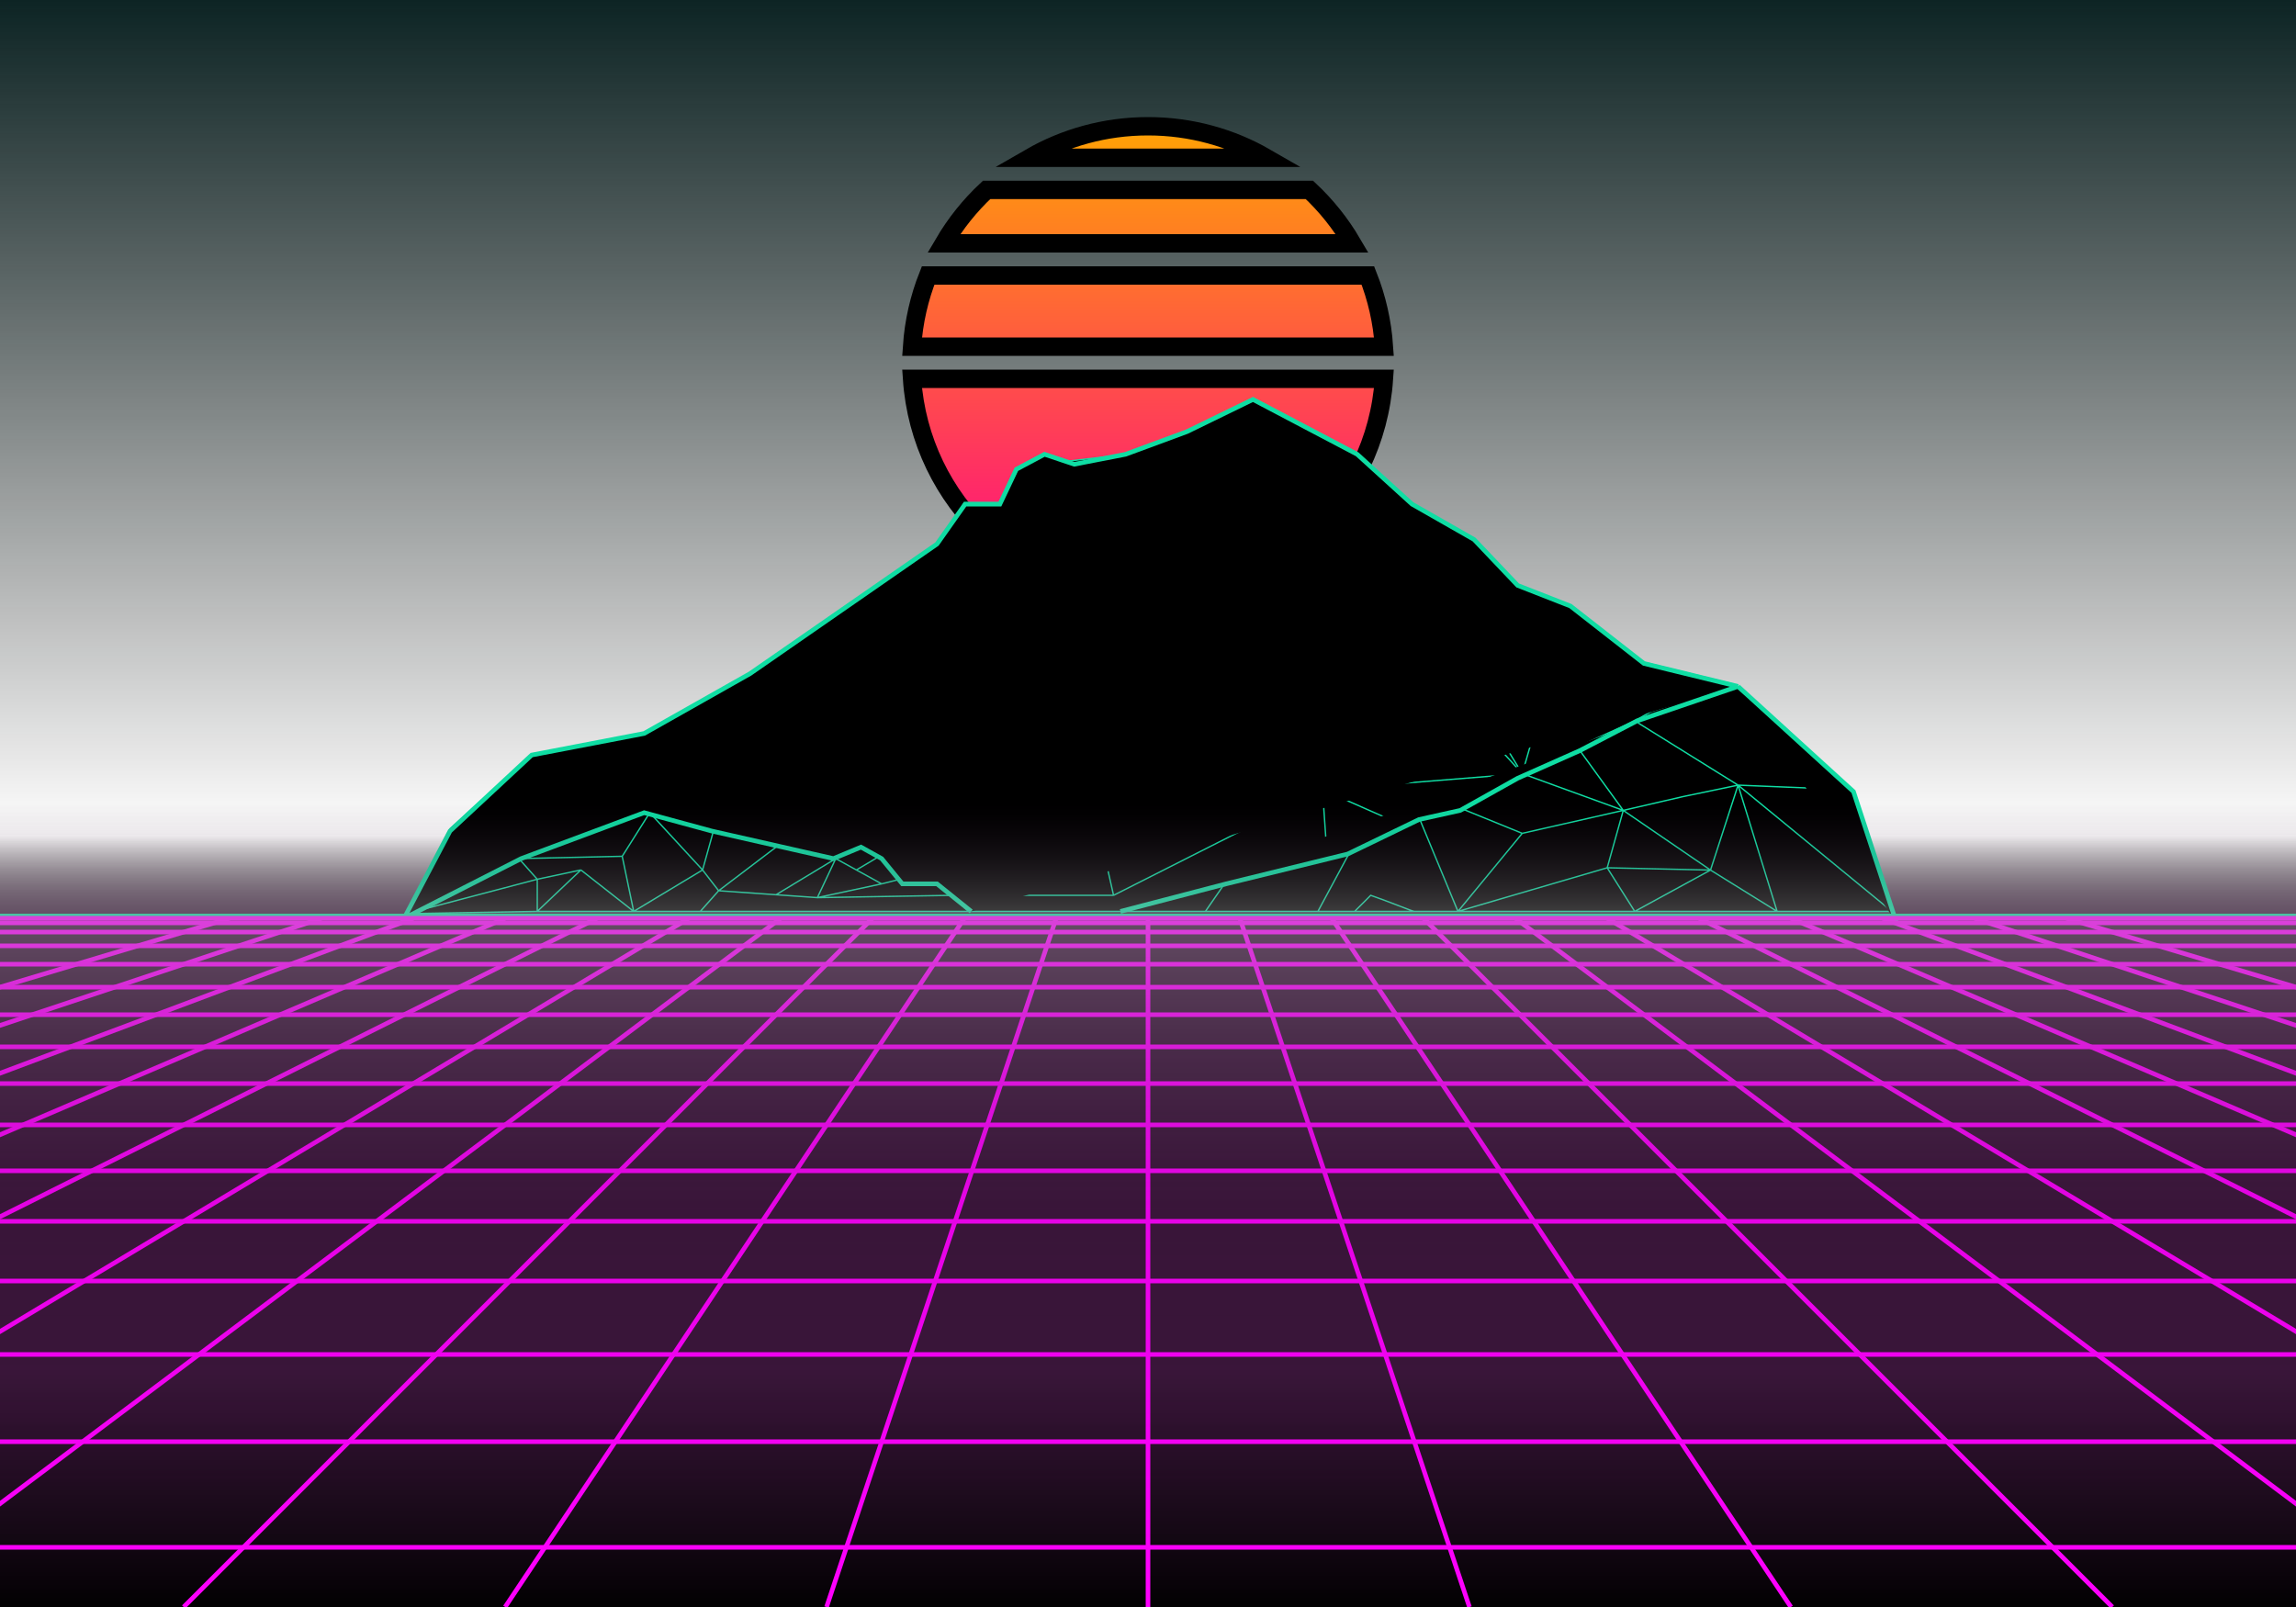 <?xml version="1.0" encoding="utf-8"?>
<svg xmlns="http://www.w3.org/2000/svg" xmlns:xlink="http://www.w3.org/1999/xlink"
  style="margin: auto; background: rgb(0, 0, 0); display: block; z-index: 1; position: relative; shape-rendering: auto;"
  width="500" height="350" preserveAspectRatio="xMidYMid" viewBox="0 0 500 350">
  <g transform="translate(250,175) scale(1,1) translate(-250,-175)">
    <defs>
      <linearGradient id="lg-0.17064652333029828" x1="0" x2="0" y1="0" y2="1">
        <stop stop-color="#0a2222" offset="0"></stop>
        <stop stop-color="#000000" stop-opacity="0" offset="0.52"></stop>
        <stop stop-color="#391539" offset="0.57"></stop>
        <stop stop-color="#391539" offset="0.85"></stop>
        <stop stop-color="#000000" offset="1"></stop>
      </linearGradient>
      <linearGradient id="fg-lg-0.17064652333029828" x1="0" x2="0" y1="0" y2="1">
        <stop stop-color="#391539" stop-opacity="0" offset="0.5"></stop>
        <stop stop-color="#A4A4A4" stop-opacity="0.4" offset="0.57"></stop>
        <stop stop-color="#391539" stop-opacity="0.13" offset="0.75"></stop>
        <stop stop-color="#391539" stop-opacity="0" offset="1"></stop>
      </linearGradient>
      <linearGradient id="paint0_linear_238_97" x1="250" y1="24" x2="250" y2="134" gradientUnits="userSpaceOnUse">
        <stop stop-color="#FFA800"/>
        <stop offset="1" stop-color="#FF008A"/>
      </linearGradient>
      <style type="text/css">
        path.main { fill: #0fdda3; stroke: #0fdda3; stroke-width: 1px }
        path.line { fill: black; stroke: #ff00ff; stroke-width: 1px }
        path.sun { fill: black; stroke: #ff00ff; stroke-width: 1px }
      </style>
    </defs>

    <!--Animated
    lines-->
    <rect x="0" y="0" width="500" height="350" fill="url(#lg-0.17064652333029828)"></rect>

    <!--Animated
    lines-->

    <g style="mix-blend-mode:lighten">
      <path d="M198.617 75.5C198.982 70.055 200.193 64.846 202.117 60H297.883C299.807 64.846 301.018 70.055 301.383 75.5H198.617ZM294.465 53H205.535C208.068 48.678 211.214 44.757 214.854 41.356H285.146C288.786 44.757 291.932 48.678 294.465 53ZM275.693 34.356H224.307C231.869 29.994 240.641 27.5 250 27.5C259.359 27.5 268.131 29.994 275.693 34.356ZM198.617 82.5H301.383C299.584 109.31 277.266 130.5 250 130.5C222.734 130.5 200.416 109.31 198.617 82.5Z"
        stroke="black" stroke-width="4" fill="url(#paint0_linear_238_97)"/>
    </g>
      <path d="M138 198.5H117L88.5 199L98 180.5L115.5 164.5L140.5 159.5L162.5 147.5L205.5 118L210 109.5H218.5L222.5 102L227.5 99L232 100.5L245 99L258.5 94.5L273 87L294.5 99L306.5 109L320.5 117.5L330.5 128L342 132L357 144L377.5 149L403 172L412 198.5H387H356H317.5H308H295H287H262.5H236.5H211H152.5H138Z"
        fill="black" />
      <path d="M162.5 147.5L179 162M162.5 147.5L155.5 180.5M162.5 147.5L205.5 118M162.5 147.5L140.5 159.5M179 162L228.5 142M179 162L203.5 164.5M179 162L205.5 118M179 162L155.5 180.5M228.5 142L236.5 117M228.5 142L260.5 147.5M228.5 142L262.5 119.5M228.5 142L275 117M228.5 142L207.5 195M228.5 142L239 179.5M228.5 142L205.5 118M236.5 117L205.5 118M236.5 117L232 100.5M236.5 117L222.5 111.167M236.5 117L245 115.583M257.5 113.5L262.5 119.5M257.5 113.5L245 115.583M257.5 113.5L261 107M257.5 113.5L245 99M262.5 119.5L275 117M275 117L260.5 147.5M275 117L261 107M275 117L278.5 102L273 87M275 117L279.727 137M275 117L277 117.357M275 117L296.5 130M288 172L260.5 147.5M288 172L242.5 195M288 172L239 179.5M288 172L331.5 168.5M288 172L305 179.5L309 178M288 172L289 186.5M288 172L279.727 137M155.5 180.5L169 184.5M155.5 180.5L141.5 177M155.5 180.5L153 189.475M207.5 195H242.5M207.5 195L239 179.5M207.5 195L203.5 164.5M207.5 195L178 195.5M207.5 195L211 198.5M242.5 195L239 179.5M203.5 164.5L197 179.5L176.5 177L169 184.5M205.5 118L218.5 109.5M205.5 118L210 109.5H218.5M218.5 109.5L222.5 111.167M218.5 109.5L222.5 102M169 184.5L156.5 194M156.5 194L169 194.872M156.5 194L153 189.475M156.5 194L152.5 198.5M178 195.5L182 187M178 195.5L169 194.872M178 195.5L192 192.5M182 187L169 194.872M182 187L186.5 189.475M192 192.5L186.5 189.475M192 192.5L196 191.5L191.5 186.5L186.5 189.475M153 189.475L141.5 177M153 189.475L138 198.5M141.5 177L135.5 186.5M135.5 186.5L138 198.5M135.5 186.5L113 187M138 198.5L126.5 189.475M138 198.5H117M138 198.5H152.5M88.5 199L117 191.5M88.5 199L113 187M88.5 199L117 198.5M88.5 199L106.5 183.5L115.5 164.5M88.5 199L98 180.5L115.5 164.5M117 191.5L113 187M117 191.5V198.5M117 191.5L126.5 189.475M126.5 189.475L117 198.5M152.5 198.5H211M232 100.5L245 115.583M232 100.5L227.5 106.074M232 100.5L227.5 99M232 100.5L245 99M222.5 111.167L227.5 106.074M227.5 106.074V99M227.5 106.074L222.5 102M227.5 99L222.5 102M261 107L273 87M261 107L258.5 94.5M273 87L258.5 94.5M273 87L294.5 99M258.5 94.5L245 99M296.5 130L289 119.5L277 117.357M296.5 130L311 135M296.5 130L331.5 168.5M296.5 130L279.727 137M296.5 130L306.5 109M296.5 130L320.5 117.5M311 135L330.5 128M311 135L331.5 168.5M330.5 128L342 132M330.5 128L320.5 117.5M342 132L331.5 168.5M342 132L357 144M331.5 168.5L353.5 176.5M331.5 168.5L343.5 162.714M357 144L359.5 155M357 144L377.5 149M359.5 155L356 157M359.5 155L377.5 149M289 186.5L294 185.5L287 198.5M289 186.5L267 192L262.5 198.5M287 198.5H262.5M287 198.5H295M262.5 198.5H236.5H211M295 198.5L298.5 195C301.5 196 307.6 198.5 308 198.5M295 198.5H308M308 198.5C308.4 198.5 314.333 198.5 317.5 198.5M317.5 198.5L309 178M317.5 198.5L331.5 181.5M317.5 198.5L350 189M317.5 198.5H356M309 178L318 176L331.5 181.5M331.5 181.5L353.5 176.5M353.5 176.5L343.5 162.714M353.5 176.5L372.5 189.5M353.5 176.5L350 189M353.5 176.5L366.5 173.5L378.5 171M343.5 162.714L356 157M294.5 99L277 117.357M294.5 99L306.5 109M306.5 109L320.5 117.5M356 157L378.5 171M378.5 171L372.5 189.5M378.5 171L403 172M378.5 171L412 198.5M378.5 171L387 198.5M372.5 189.5L356 198.5M372.5 189.5L387 198.5M372.5 189.5L350 189M377.5 149L403 172M403 172L412 198.5M412 198.5H387M356 198.5H387M356 198.5L350 189M140.5 159.5L130.5 174.5L115.5 164.5M140.5 159.5L115.5 164.5"
        stroke="#0FDDA3" stroke-width="0.3" />
    <g style="mix-blend-mode:lighten">
      <path d="M378.5 149.5L358 144.5L342 132L330.5 127.5L321 117.5L307.5 109.8L295.554 98.943L272.858 87L258.5 94L245.118 98.943L233.95 101.114L227.465 98.943L221.34 102.2L217.738 109.8H210.172L204.048 118.486L163.338 146.714L140.281 159.743L115.784 164.448L98 181L88 200L113.5 187L140.281 177L155 181L181.5 187L187.5 184.5L192 187L196.5 192.5H204.048L211.5 198.5M378.5 149.5L403.633 172.41L413 201M378.5 149.5L356.5 157L344 163.5L330.5 169.5L318 176.5L309 178.5L293.5 186L267 192.5L244 198.5"
        stroke="#0FDDA3" />
    </g>

    <!--Animated
    lines-->
    
    <path class="line" d="M50  200 L-450 350"></path>
    <path class="line" d="M70  200 L-380 350"></path>
    <path class="line" d="M90  200 L-310 350"></path>
    <path class="line" d="M110 200 L-240 350"></path>
    <path class="line" d="M130 200 L-170 350"></path>
    <path class="line" d="M150 200 L-100 350"></path>
    <path class="line" d="M170 200 L-30  350"></path>
    <path class="line" d="M190 200 L40   350"></path>
    <path class="line" d="M210 200 L110  350"></path>
    <path class="line" d="M230 200 L180  350"></path>
    <path class="line" d="M250 200 L250  350"></path> //middle 
    <path class="line" d="M270 200 L320  350"></path>
    <path class="line" d="M290 200 L390  350"></path>
    <path class="line" d="M310 200 L460  350"></path>
    <path class="line" d="M330 200 L530  350"></path>
    <path class="line" d="M350 200 L600  350"></path>
    <path class="line" d="M370 200 L670  350"></path>
    <path class="line" d="M390 200 L740  350"></path>
    <path class="line" d="M410 200 L810  350"></path>
    <path class="line" d="M430 200 L880  350"></path>
    <path class="line" d="M450 200 L950  350"></path>

    <!--Animated
    lines-->
    <g>
      <path class="main" d="M0 199.5 L500 199.5"></path>
    </g>
    
    <g>
      <path class="line" d="M0 200 L500 200"></path>
      <animateTransform attributeName="transform" type="translate" repeatCount="indefinite"
        calcMode="linear" keyTimes="0;1" values="0 0;0 1" begin="0s"
        dur="1s"></animateTransform>

    </g>
    <g>
      <path class="line" d="M0 201 L500 201"></path>
      <animateTransform attributeName="transform" type="translate" repeatCount="indefinite"
        calcMode="linear" keyTimes="0;1" values="0 0;0 2" begin="0s"
        dur="1s"></animateTransform>

    </g>
    <g>
      <path class="line" d="M0 203 L500 203"></path>
      <animateTransform attributeName="transform" type="translate" repeatCount="indefinite"
        calcMode="linear" keyTimes="0;1" values="0 0;0 3" begin="0s"
        dur="1s"></animateTransform>

    </g>
    <g>
      <path class="line" d="M0 206 L500 206"></path>
      <animateTransform attributeName="transform" type="translate" repeatCount="indefinite"
        calcMode="linear" keyTimes="0;1" values="0 0;0 4" begin="0s"
        dur="1s"></animateTransform>

    </g>
    <g>
      <path class="line" d="M0 210 L500 210"></path>
      <animateTransform attributeName="transform" type="translate" repeatCount="indefinite"
        calcMode="linear" keyTimes="0;1" values="0 0;0 5" begin="0s"
        dur="1s"></animateTransform>

    </g>
    <g>
      <path class="line" d="M0 215 L500 215"></path>
      <animateTransform attributeName="transform" type="translate" repeatCount="indefinite"
        calcMode="linear" keyTimes="0;1" values="0 0;0 6" begin="0s"
        dur="1s"></animateTransform>

    </g>
    <g>
      <path class="line" d="M0 221 L500 221"></path>
      <animateTransform attributeName="transform" type="translate" repeatCount="indefinite"
        calcMode="linear" keyTimes="0;1" values="0 0;0 7" begin="0s"
        dur="1s"></animateTransform>

    </g>

    <g>
      <path class="line" d="M0 228 L500 228"></path>
      <animateTransform attributeName="transform" type="translate" repeatCount="indefinite"
        calcMode="linear" keyTimes="0;1" values="0 0;0 8" begin="0s"
        dur="1s"></animateTransform>

    </g>

    <g>
      <path class="line" d="M0 236 L500 236"></path>
      <animateTransform attributeName="transform" type="translate" repeatCount="indefinite"
        calcMode="linear" keyTimes="0;1" values="0 0;0 9" begin="0s"
        dur="1s"></animateTransform>

    </g>
   
    <g>
      <path class="line" d="M0 245 L500 245"></path>
      <animateTransform attributeName="transform" type="translate" repeatCount="indefinite"
        calcMode="linear" keyTimes="0;1" values="0 0;0 10" begin="0s"
        dur="1s"></animateTransform>

    </g>

    <g>
      <path class="line" d="M0 255 L500 255"></path>
      <animateTransform attributeName="transform" type="translate" repeatCount="indefinite"
        calcMode="linear" keyTimes="0;1" values="0 0;0 11" begin="0s"
        dur="1s"></animateTransform>

    </g>

    <g>
      <path class="line" d="M0 266 L500 266"></path>
      <animateTransform attributeName="transform" type="translate" repeatCount="indefinite"
        calcMode="linear" keyTimes="0;1" values="0 0;0 13" begin="0s"
        dur="1s"></animateTransform>

    </g>
    <g>
      <path class="line" d="M0 279 L500 279"></path>
      <animateTransform attributeName="transform" type="translate" repeatCount="indefinite"
        calcMode="linear" keyTimes="0;1" values="0 0;0 16" begin="0s"
        dur="1s"></animateTransform>

    </g>
    <g>
      <path class="line" d="M0 295 L500 295"></path>
      <animateTransform attributeName="transform" type="translate" repeatCount="indefinite"
        calcMode="linear" keyTimes="0;1" values="0 0;0 19" begin="0s"
        dur="1s"></animateTransform>

    </g>

    <g>
      <path class="line" d="M0 314 L500 314"></path>
      <animateTransform attributeName="transform" type="translate" repeatCount="indefinite"
        calcMode="linear" keyTimes="0;1" values="0 0;0 23" begin="0s"
        dur="1s"></animateTransform>

    </g>
     <g>
      <path class="line" d="M0 337 L500 337"></path>
      <animateTransform attributeName="transform" type="translate" repeatCount="indefinite"
        calcMode="linear" keyTimes="0;1" values="0 0;0 26" begin="0s"
        dur="1s"></animateTransform>

    </g>
    
    <rect x="0" y="0" width="500" height="350"
      fill="url(#fg-lg-0.17064652333029828)"></rect>
  </g>
</svg>